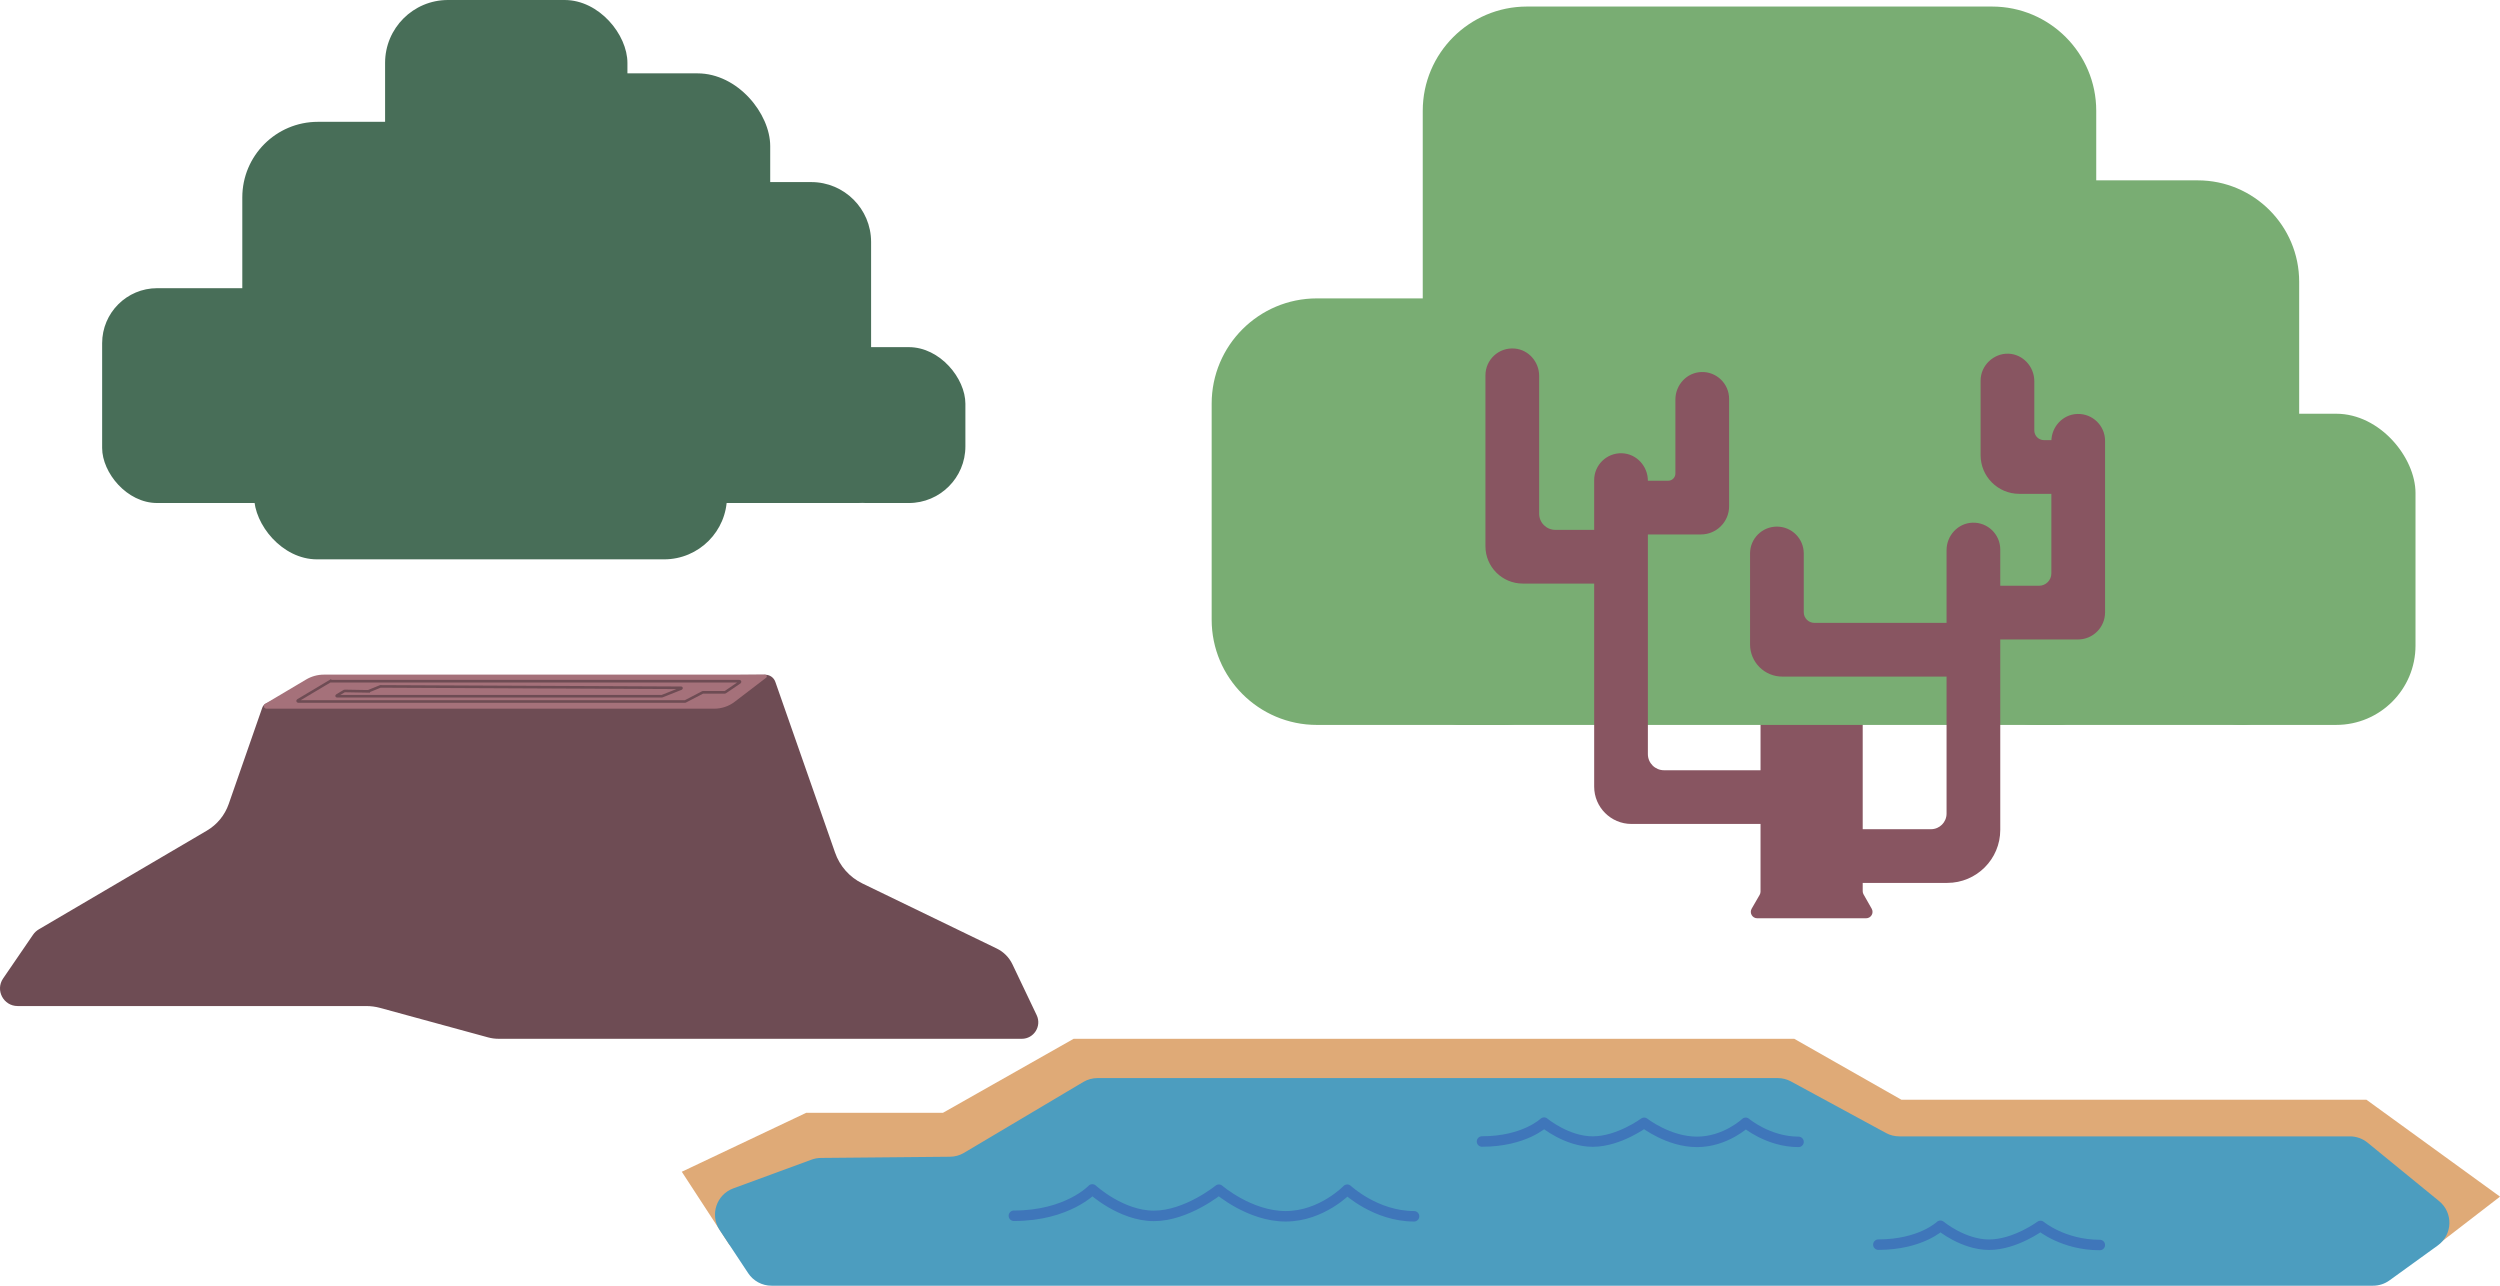 <?xml version="1.0" encoding="UTF-8"?><svg xmlns="http://www.w3.org/2000/svg" viewBox="0 0 1908.47 981.5"><defs><style>.cls-1{fill:#a5717a;}.cls-2{fill:#dfaa77;}.cls-3{fill:#6e4c54;}.cls-4{fill:#885561;}.cls-5{fill:#486e58;}.cls-6{fill:#79ad73;}.cls-7{fill:#4c9dbf;}.cls-8{stroke:#6e4c54;stroke-miterlimit:10;stroke-width:2px;}.cls-8,.cls-9{fill:none;}.cls-9{stroke:#3f76ba;stroke-linecap:round;stroke-linejoin:round;stroke-width:8px;}</style></defs><g id="pond"><polyline class="cls-2" points="556.91 950.42 520.47 894.5 615.47 849.5 719.85 849.5 819.61 793 1369.69 793 1451.47 839.5 1806.47 839.5 1908.47 913.5 1860.47 950.5 556.91 950.42"/><g><path class="cls-7" d="M1367.24,825.58l72.48,39.33c3.12,1.7,6.62,2.58,10.18,2.58h343.98c4.92,0,9.69,1.7,13.5,4.81l54.63,44.63c10.85,8.86,10.35,25.6-1,33.81l-36.92,26.7c-3.64,2.63-8.01,4.05-12.5,4.05H588.94c-7.16,0-13.84-3.59-17.79-9.56l-21.79-32.94c-7.6-11.48-2.49-27.05,10.44-31.8l59.71-21.93c2.29-.84,4.71-1.28,7.16-1.31l98.56-.91c3.77-.03,7.46-1.07,10.7-2.99l91.02-54.07c3.3-1.96,7.06-2.99,10.9-2.99h519.23c3.55,0,7.05,.89,10.18,2.58Z"/><path class="cls-9" d="M773.97,928.11c41,0,59.88-20.11,59.88-20.11,0,0,21.92,20.19,47.02,20.19s49.6-19.99,49.6-19.99c0,0,23.5,20.3,51,20.3s47-20.3,47-20.3c0,0,21.74,20.3,51,20.3"/><path class="cls-9" d="M1131.34,871.41c32.43,0,47.36-14.41,47.36-14.41,0,0,17.34,14.46,37.19,14.46s39.23-14.32,39.23-14.32c0,0,18.58,14.55,40.34,14.55s37.17-14.55,37.17-14.55c0,0,17.19,14.55,40.34,14.55"/><path class="cls-9" d="M1433.91,950.14c32.43,0,47.36-14.41,47.36-14.41,0,0,17.34,14.46,37.19,14.46s39.23-14.32,39.23-14.32c0,0,17.28,14.55,45.28,14.55"/></g></g><g id="stump"><g><path class="cls-3" d="M779.97,793H380.57c-2.69,0-5.37-.36-7.97-1.07l-82.36-22.49c-3.49-.95-7.1-1.44-10.72-1.44H13.47c-10.82,0-17.21-12.12-11.1-21.04l22.85-33.39c1.16-1.69,2.67-3.1,4.44-4.14l128.26-75.34c7.79-4.57,13.69-11.77,16.66-20.3l25.62-73.54c.5-1.44,1.56-2.61,2.94-3.25l39.3-18.28c1.02-.47,2.13-.73,3.25-.75l338.44-2.87c3.49-.06,6.62,2.14,7.75,5.44l45.55,130.2c3.56,10.41,11.13,18.96,21.03,23.75l102.47,49.61c5.22,2.53,9.42,6.76,11.92,11.99l18.53,38.86c4,8.38-2.11,18.06-11.39,18.06Z"/><path class="cls-1" d="M545.3,541H203.37c-1.95,0-2.72-2.51-1.12-3.61l31.4-18.64c4.13-2.45,8.85-3.75,13.66-3.75h336.75c1.26,0,1.81,1.6,.8,2.37l-24.01,18.36c-4.47,3.42-9.94,5.27-15.56,5.27Z"/><path class="cls-8" d="M251.86,520.07l-24.44,14.57c-.41,.24-.23,.87,.24,.87h295.27c.07,0,.15-.02,.22-.05l13.23-6.89c.07-.03,.14-.05,.22-.05h16.74c.09,0,.18-.03,.26-.08l11.13-7.57c.38-.26,.2-.85-.26-.85H252.1c-.08,0-.17,.02-.24,.07Z"/><path class="cls-8" d="M281.05,527.78l-17.85-.32c-.13,0-.25,.02-.37,.07l-5.68,3.39c-.27,.11-.2,.57,.09,.57h248.05s.06,0,.09-.02l14.71-5.85c.27-.11,.2-.57-.09-.57l-229.59-1.06s-.04,0-.06,0l-9.25,3.77s-.04,0-.06,0Z"/></g></g><g id="bush_1"><g><path class="cls-4" d="M1424.58,701h-83.14c-3.76,0-6.11-4.07-4.23-7.33l6.11-10.59c.43-.74,.65-1.59,.65-2.44v-142.75c0-2.7,2.19-4.89,4.89-4.89h68.22c2.7,0,4.89,2.19,4.89,4.89v142.45c0,.85,.22,1.68,.64,2.41l6.22,10.95c1.85,3.26-.5,7.3-4.25,7.3Z"/><path class="cls-6" d="M1571.62,553.39h-456.88c-15.81,0-28.63-12.82-28.63-28.63V84.55c0-43.93,35.62-79.55,79.55-79.55h355.03c43.93,0,79.55,35.62,79.55,79.55v440.21c0,15.81-12.82,28.63-28.63,28.63Z"/><path class="cls-6" d="M1554.89,137.68h122.85c42.73,0,77.42,34.69,77.42,77.42V509.34c0,24.31-19.74,44.05-44.05,44.05h-156.22c-42.73,0-77.42-34.69-77.42-77.42V215.1c0-42.73,34.69-77.42,77.42-77.42Z"/><path class="cls-6" d="M1005.28,227.79h111.8c44.32,0,80.31,35.98,80.31,80.31v196.01c0,27.2-22.08,49.29-49.29,49.29h-142.82c-44.32,0-80.31-35.98-80.31-80.31v-164.99c0-44.32,35.98-80.31,80.31-80.31Z"/><rect class="cls-6" x="1650.99" y="315.84" width="192.98" height="237.55" rx="60.57" ry="60.57"/><path class="cls-4" d="M1257.97,575.69v-208.7c0-11.12-8.64-20.58-19.75-20.98-11.66-.41-21.25,8.92-21.25,20.49v234h0c0,15.74,12.76,28.5,28.5,28.5h140.5v-41h-115.69c-6.8,0-12.31-5.51-12.31-12.31Z"/><path class="cls-4" d="M1505.73,399.01c-11.11,.4-19.75,9.86-19.75,20.98v201.11c0,6.57-5.33,11.9-11.9,11.9h-88.1v41h100.5c22.37,0,40.5-18.13,40.5-40.5h0v-214c0-11.57-9.59-20.9-21.25-20.49Z"/><path class="cls-4" d="M1385.1,475.5c-4.49,0-8.13-3.64-8.13-8.13v-44.87c0-11.32-9.18-20.5-20.5-20.5h0c-11.32,0-20.5,9.18-20.5,20.5v69.24c0,.05,0,.11,0,.16h0c0,13.58,11.01,24.6,24.6,24.6h143.9v-41h-119.37Z"/><path class="cls-4" d="M1174.97,392.14v-105.18c0-10.69-7.99-19.94-18.64-20.88-12.16-1.07-22.36,8.48-22.36,20.42v130.5h0c0,15.74,12.76,28.49,28.49,28.49h64.51v-41h-39.65c-6.82,0-12.35-5.53-12.35-12.35Z"/><path class="cls-4" d="M1298.73,284.01c-11.11,.4-19.75,9.86-19.75,20.98v56.48c0,3.05-2.47,5.52-5.52,5.52h-46.48v41h71.5c11.87,0,21.5-9.63,21.5-21.5h0v-82c0-11.57-9.59-20.9-21.25-20.49Z"/><path class="cls-4" d="M1585.73,316.01c-11.11,.4-19.75,9.86-19.75,20.98v100.75c0,5.2-4.22,9.42-9.42,9.42h-47.58v41h77.34c11.41,0,20.66-9.25,20.66-20.66h0v-131c0-11.57-9.59-20.9-21.25-20.49Z"/><path class="cls-4" d="M1552.97,328.61v-37.58c0-11.14-8.66-20.65-19.8-21.03s-21.2,8.93-21.2,20.49v57h0c0,16.29,13.21,29.5,29.5,29.5h51.45s.05-.02,.05-.05v-40.9s-.02-.05-.05-.05h-32.57c-4.08,0-7.39-3.31-7.39-7.39Z"/></g></g><g id="bush_2"><g><rect class="cls-5" x="318.97" y="56" width="269" height="328" rx="55.54" ry="55.54"/><rect class="cls-5" x="77.97" y="220" width="206" height="164" rx="42.02" ry="42.02"/><rect class="cls-5" x="293.97" width="185" height="185" rx="48.01" ry="48.01"/><path class="cls-5" d="M576.65,139h42.65c25.21,0,45.68,20.47,45.68,45.68v189.92c0,5.19-4.21,9.4-9.4,9.4h-115.2c-5.19,0-9.4-4.21-9.4-9.4V184.68c0-25.21,20.47-45.68,45.68-45.68Z"/><rect class="cls-5" x="617.97" y="265" width="119" height="119" rx="43.23" ry="43.23"/><rect class="cls-5" x="184.97" y="93" width="234" height="291" rx="57.7" ry="57.7"/><rect class="cls-5" x="193.97" y="242" width="361" height="185" rx="48.01" ry="48.01"/></g></g></svg>